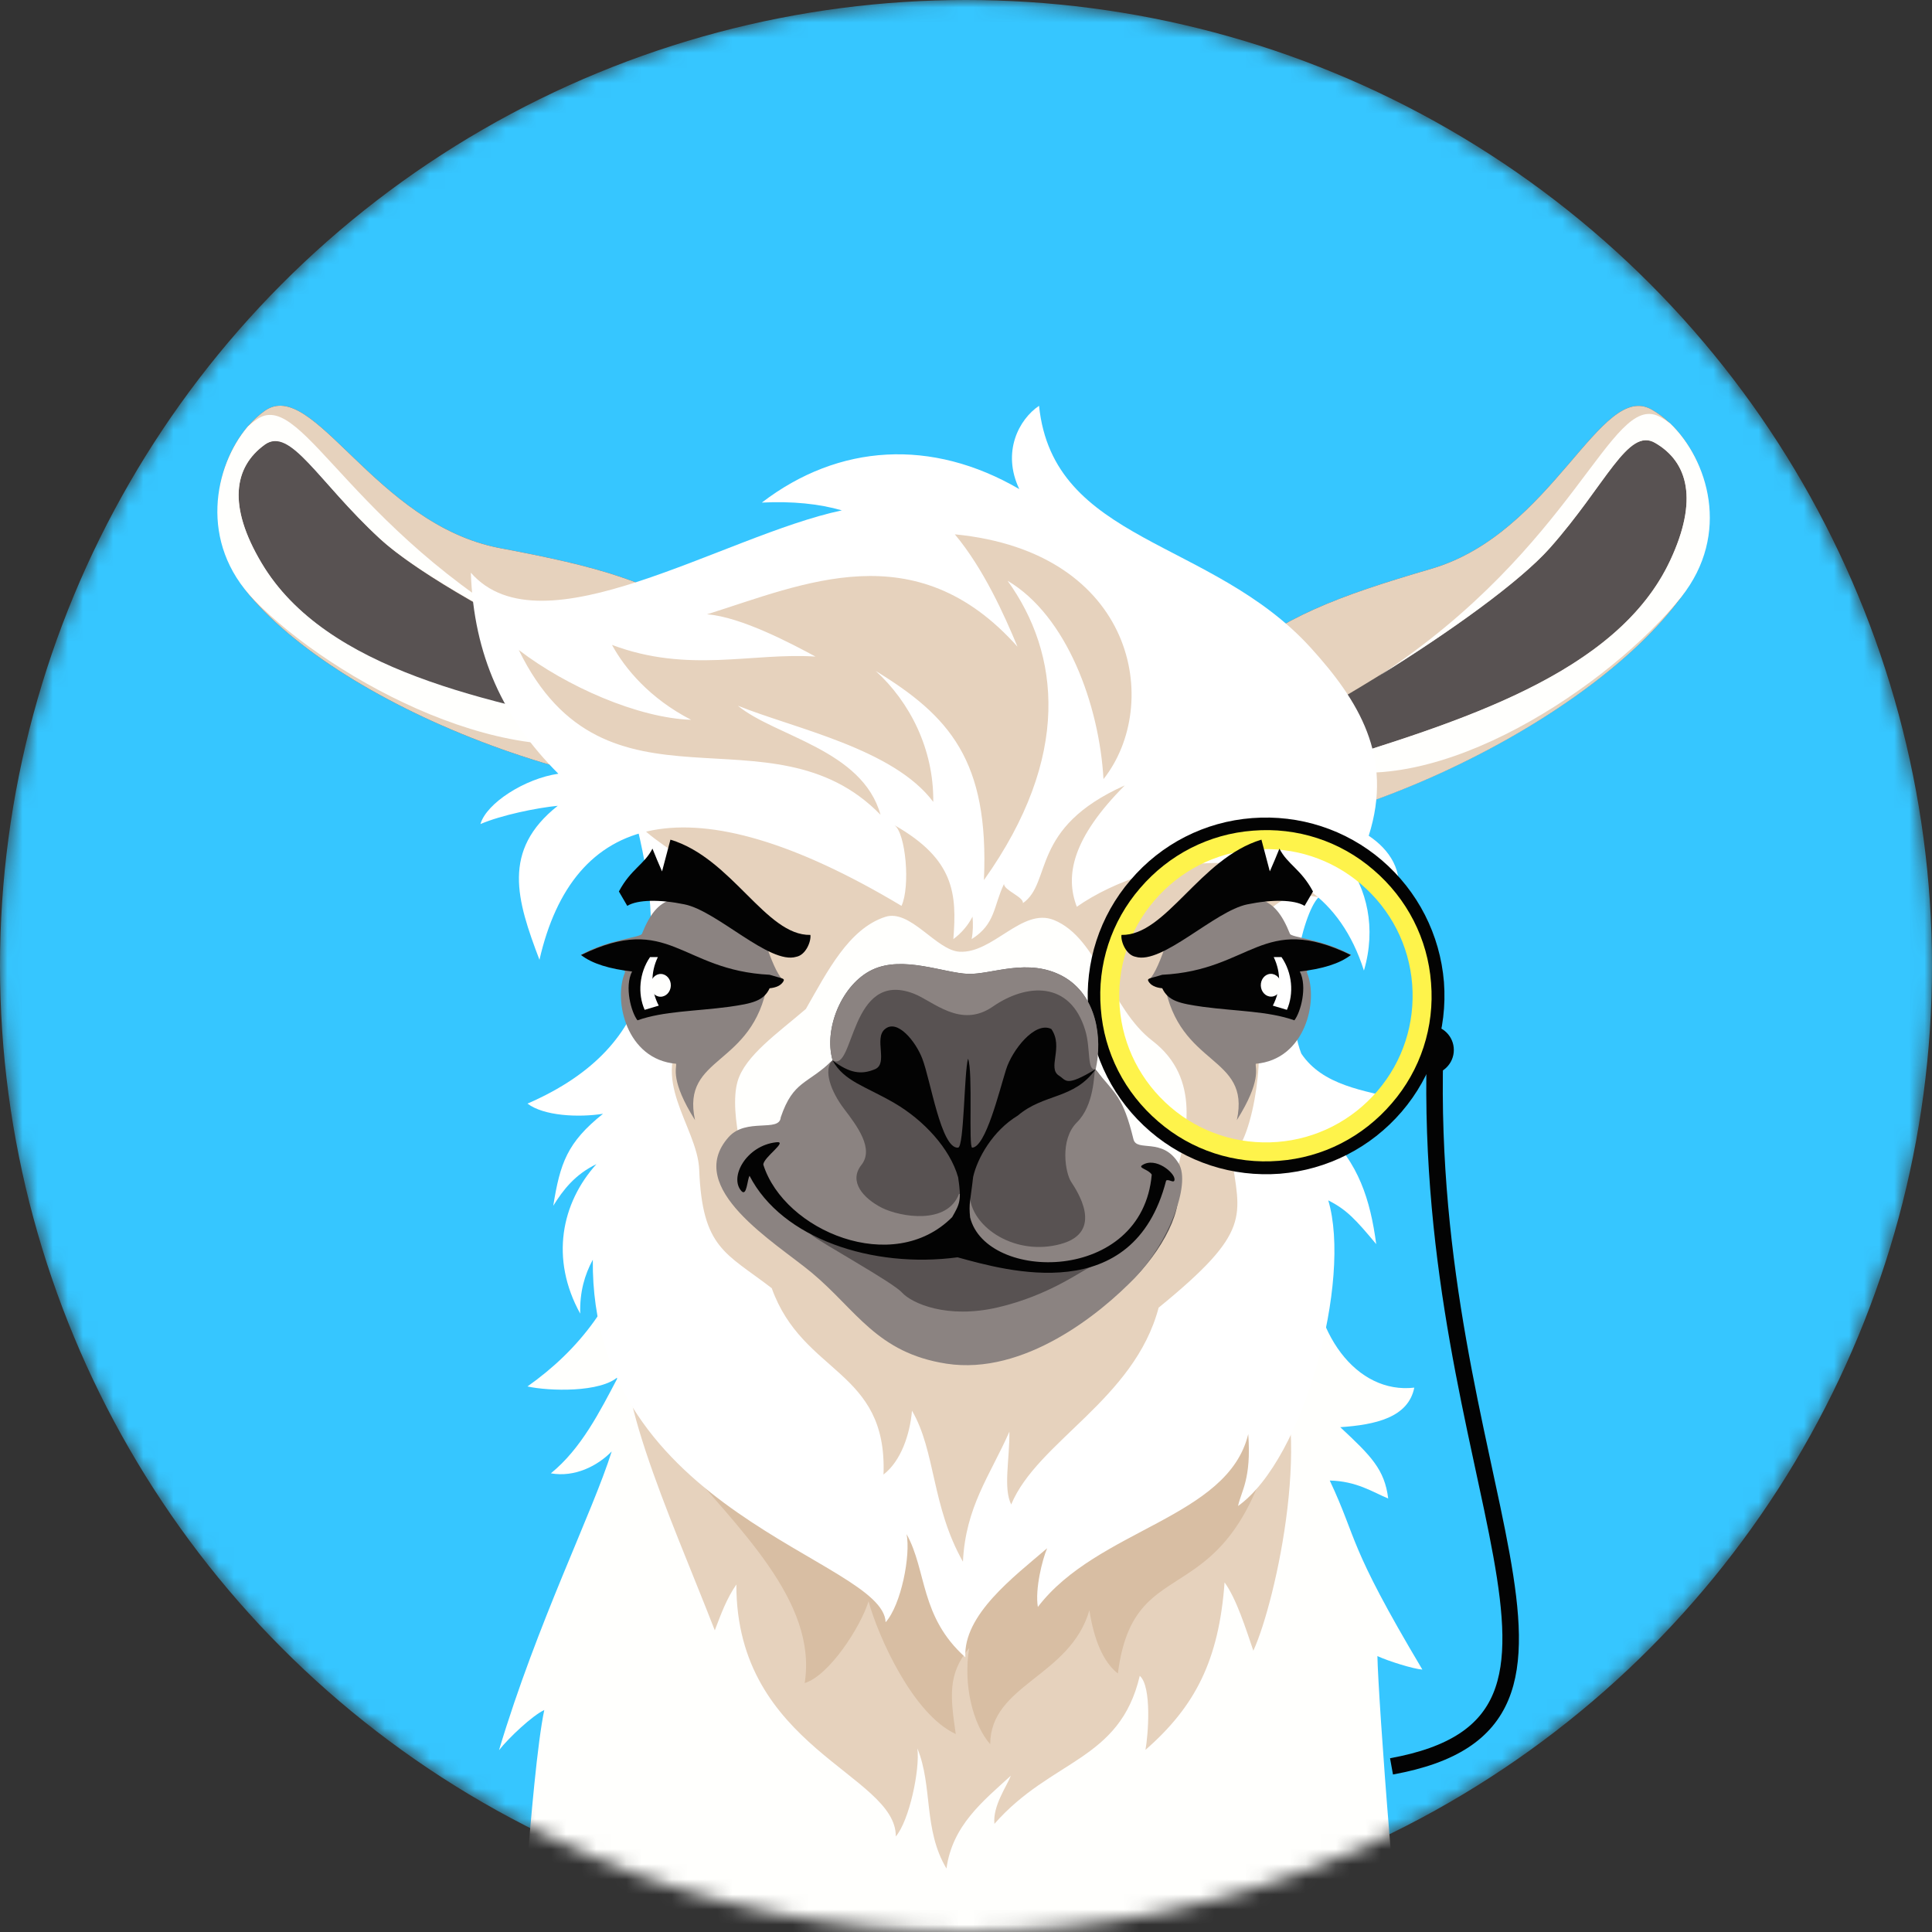 <svg width="128" height="128" viewBox="0 0 128 128" fill="none" xmlns="http://www.w3.org/2000/svg">
<rect x="0" y="0" width="128" height="128" fill="#333333" stroke="none"/>
<g clip-path="url(#clip0_2_3)">
<mask id="mask0_2_3" style="mask-type:alpha" maskUnits="userSpaceOnUse" x="0" y="0" width="128" height="128">
<circle cx="64" cy="64" r="64" fill="#0047FF"/>
</mask>
<g mask="url(#mask0_2_3)">
<circle cx="64" cy="64" r="64" fill="#36C6FF"/>
<path fill-rule="evenodd" clip-rule="evenodd" d="M74.44 55.748C76.326 51.54 79.126 48.324 81.012 44.115C85.142 40.82 88.458 39.55 94.831 37.684C102.913 35.322 106.03 25.178 109.445 27.143C112.602 28.95 115.025 34.568 111.391 39.55C105.236 47.986 87.246 56.859 74.44 55.748Z" fill="#585252"/>
<path fill-rule="evenodd" clip-rule="evenodd" d="M81.012 44.115C85.142 40.82 88.458 39.55 94.831 37.684C102.913 35.322 106.03 25.178 109.445 27.143C112.602 28.95 115.025 34.568 111.391 39.55C105.236 48.006 87.266 56.859 74.44 55.748C83.573 49.991 105.275 48.661 110.656 37.128C112.523 33.138 111.848 30.617 109.663 29.347C107.857 28.275 106.407 32.106 102.694 36.294C98.068 41.515 79.304 52.373 78.451 50.805C77.239 50.269 82.243 44.671 81.012 44.115Z" fill="#E6D2BD"/>
<path fill-rule="evenodd" clip-rule="evenodd" d="M110.656 28.057C113.138 30.439 114.707 35.361 111.391 39.55C106.745 45.346 95.209 53.167 87.246 50.745C96.638 47.847 107.142 44.671 110.656 37.128C112.523 33.138 111.848 30.617 109.663 29.347C107.857 28.275 106.407 32.106 102.694 36.294C100.689 38.557 96.023 41.892 91.317 44.81C104.441 36.215 106.705 26.032 109.902 27.58C110.14 27.699 110.398 27.858 110.656 28.057Z" fill="#FFFFFD"/>
<path fill-rule="evenodd" clip-rule="evenodd" d="M55.16 52.294C52.857 48.284 49.779 45.346 47.496 41.356C43.068 38.478 39.653 37.545 33.12 36.314C24.84 34.746 20.75 24.94 17.534 27.223C14.575 29.327 12.709 35.143 16.819 39.768C23.768 47.589 42.512 54.656 55.16 52.294Z" fill="#585252"/>
<path fill-rule="evenodd" clip-rule="evenodd" d="M47.496 41.356C43.068 38.478 39.653 37.545 33.12 36.314C24.84 34.746 20.75 24.94 17.534 27.223C14.575 29.327 12.709 35.143 16.819 39.768C23.768 47.589 42.512 54.656 55.16 52.294C45.51 47.45 23.768 48.244 17.315 37.287C15.071 33.496 15.488 30.935 17.553 29.446C19.261 28.215 21.048 31.868 25.158 35.679C30.261 40.423 49.997 49.416 50.692 47.768C51.844 47.113 46.324 42.031 47.496 41.356Z" fill="#E6D2BD"/>
<path fill-rule="evenodd" clip-rule="evenodd" d="M16.422 28.255C14.198 30.875 13.126 35.937 16.858 39.768C22.041 45.088 34.312 51.698 41.996 48.483C32.346 46.557 21.584 44.433 17.335 37.307C15.072 33.515 15.488 30.955 17.534 29.466C19.241 28.235 21.048 31.888 25.158 35.679C27.382 37.724 32.366 40.582 37.349 43.004C23.411 35.758 20.154 25.853 17.117 27.719C16.898 27.858 16.66 28.037 16.422 28.255Z" fill="#FFFFFD"/>
<path fill-rule="evenodd" clip-rule="evenodd" d="M86.869 82.863C71.203 80.521 57.86 83.816 42.174 81.494C40.884 86.238 38.362 89.434 34.947 91.856C36.377 92.173 39.812 92.272 40.963 91.201C39.732 93.543 38.501 95.984 36.496 97.612C38.064 97.89 39.573 97.136 40.526 96.163C39.256 100.213 35.602 107.478 33.061 115.954C33.716 115.12 35.285 113.651 36.059 113.294C35.145 117.681 34.391 132.512 33.716 136.363H93.68C92.588 130.468 91.297 112.262 91.257 109.721C91.992 110.058 93.64 110.574 94.236 110.614C89.232 102.217 89.987 102.098 88.1 98.089C89.887 98.128 90.96 98.863 91.972 99.28C91.734 97.354 90.84 96.461 88.795 94.555C91.118 94.396 93.302 93.92 93.7 91.935C89.907 92.372 86.81 88.382 86.869 82.863Z" fill="#FFFFFD"/>
<path fill-rule="evenodd" clip-rule="evenodd" d="M41.837 87.35C39.95 90.863 44.378 100.352 47.357 108.014C47.774 106.922 48.131 105.929 48.786 104.977C48.766 115.815 59.389 117.542 59.349 121.671C60.243 120.619 60.958 117.244 60.779 115.835C61.812 118.356 61.156 121.194 62.705 123.795C63.102 120.936 65.108 119.348 66.974 117.641C66.696 118.356 65.763 119.646 65.882 120.837C69.654 116.53 74.181 116.688 75.512 111.031C76.326 111.726 76.068 115.001 75.889 115.934C79.185 113.056 80.754 109.999 81.131 104.838C81.925 105.929 82.561 107.974 83.037 109.364C84.546 106.088 87.187 94.059 84.129 89.612C81.766 82.268 41.817 87.369 41.837 87.35Z" fill="#E6D2BD"/>
<path fill-rule="evenodd" clip-rule="evenodd" d="M44.815 96.381C58.357 94.138 71.898 91.895 85.44 89.652C82.858 108.867 75.274 101.304 74.062 110.872C73.109 110.138 72.474 108.649 72.176 106.684C70.885 111.11 65.624 111.587 65.604 115.557C64.472 114.286 63.797 111.627 64.214 109.185C62.745 110.932 62.983 112.5 63.321 114.882C60.501 113.592 58.198 108.47 57.543 106.088C57.026 107.776 54.941 111.011 53.313 111.507C54.167 106.088 48.925 101.284 44.815 96.381Z" fill="#D8BEA3"/>
<path fill-rule="evenodd" clip-rule="evenodd" d="M62.943 45.068C56.053 45.148 40.983 49.912 42.055 54.16C44.1 62.179 43.961 69.206 34.947 73.117C36.019 73.931 38.303 74.05 39.95 73.792C37.568 75.697 37.111 77.067 36.654 79.886C37.31 78.834 38.084 77.821 39.514 77.127C37.191 79.707 36.436 83.399 38.441 87.032C38.402 85.583 38.739 84.451 39.275 83.459C39.117 100.272 58.555 103.329 58.674 107.478C59.707 106.327 60.342 103.031 60.064 101.642C61.414 104.064 60.938 107.101 63.956 109.8C63.817 106.982 67.153 104.48 69.376 102.575C69.059 103.309 68.562 105.294 68.761 106.465C72.712 101.285 81.349 100.59 82.7 95.012C82.918 98.009 82.223 98.803 82.025 99.776C86.412 96.64 89.57 84.789 88.001 79.528C89.192 80.124 89.808 80.779 91.178 82.427C90.781 79.449 90.006 77.067 87.802 74.963C89.709 75.281 91.853 74.09 92.905 72.859C90.324 72.263 87.624 71.906 86.214 69.802C84.923 66.467 86.274 60.552 87.346 59.46C80.317 48.959 75.969 44.393 62.943 45.068Z" fill="white"/>
<path fill-rule="evenodd" clip-rule="evenodd" d="M62.943 45.068C56.073 45.148 40.983 49.912 42.055 54.16C42.432 55.649 49.501 59.003 49.7 60.393C50.156 63.886 47.218 65.514 45.57 68.214C42.849 71.37 46.205 74.626 46.324 77.484C46.523 82.725 48.091 83.002 51.129 85.345C53.194 91.101 58.794 90.704 58.535 97.692C59.687 96.798 60.283 95.052 60.422 93.463C61.99 96.143 61.712 99.776 63.797 103.468C63.976 99.816 65.584 97.771 66.875 94.853C66.894 96.699 66.458 98.585 66.994 99.677C68.721 95.508 75.154 92.729 76.763 86.635C82.997 81.553 82.163 80.62 81.588 76.571C83.117 75.539 83.97 68.849 82.997 67.42C81.707 64.085 83.196 58.388 87.385 59.46C80.317 48.959 75.969 44.393 62.943 45.068Z" fill="#E6D2BD"/>
<path fill-rule="evenodd" clip-rule="evenodd" d="M69.813 60.949C67.709 60.115 65.783 63.192 63.559 63.053C62.01 62.953 60.303 60.194 58.635 60.75C56.232 61.544 54.822 64.343 53.393 66.844C51.526 68.452 49.362 69.941 48.866 71.648C48.25 73.792 49.521 78.119 50.156 79.29C59.349 80.025 68.622 77.385 77.815 78.119C78.649 75.261 79.582 71.45 76.366 68.968C73.526 66.805 72.772 62.14 69.813 60.949Z" fill="#FFFFFD"/>
<path fill-rule="evenodd" clip-rule="evenodd" d="M51.904 64.978C50.97 64.005 50.494 61.127 49.441 59.698C48.786 58.805 47.595 58.328 46.404 58.805C46.94 58.825 47.337 59.301 47.654 59.599C44.775 59.321 43.604 59.182 42.532 61.862C42.452 62.12 40.348 62.219 38.461 63.271C39.454 63.946 41.479 63.787 41.4 64.442C40.626 66.288 41.499 70.199 44.795 70.477C44.835 70.775 44.398 71.588 46.046 74.209C45.113 69.881 49.878 70.735 50.851 65.137C51.209 64.939 51.586 65.137 51.904 64.978Z" fill="#8B8381"/>
<path fill-rule="evenodd" clip-rule="evenodd" d="M59.27 54.676C63.241 56.939 63.4 59.222 63.162 62.219C63.718 61.802 64.135 61.306 64.433 60.73C64.472 61.227 64.472 61.723 64.373 62.219C65.961 61.227 65.822 60.016 66.517 58.567C66.517 58.983 67.848 59.44 67.768 59.837C69.734 58.467 68.205 54.855 74.519 52.036C71.044 55.529 70.548 58.011 71.342 60.075C76.227 56.661 87.227 54.418 90.364 64.303C91.198 61.465 90.543 58.864 89.192 57.078C90.562 57.356 91.635 58.209 92.528 59.559C93.064 57.733 92.032 56.264 90.681 55.371C92.349 50.13 89.987 46.379 86.83 42.905C80.257 35.679 69.774 35.957 68.84 26.885C67.51 27.779 66.359 29.942 67.53 32.404C61.732 29.029 55.577 29.387 50.474 33.297C52.499 33.198 54.266 33.377 55.775 33.813C47.913 35.481 35.9 43.322 31.194 37.942C31.393 43.441 33.339 47.609 36.992 51.262C34.788 51.579 32.227 53.207 31.83 54.596C33.219 54.001 35.543 53.525 36.952 53.386C33.219 56.343 34.232 59.619 35.741 63.589C37.945 53.961 45.53 51.52 59.727 60.016C60.322 58.725 60.005 55.212 59.27 54.676Z" fill="white"/>
<path fill-rule="evenodd" clip-rule="evenodd" d="M58.019 44.453C62.884 47.431 65.544 50.368 65.187 58.309C71.005 50.13 70.23 43.302 66.756 38.478C70.687 40.8 72.831 46.716 73.109 51.619C77.001 46.696 75.274 36.572 63.261 35.401C65.167 37.684 66.537 40.741 67.411 42.845C60.66 35.262 53.234 38.696 46.84 40.701C49.104 40.86 52.559 42.706 54.028 43.5C49.839 43.222 45.609 44.632 40.546 42.726C41.4 44.294 43.048 46.279 45.788 47.689C42.274 47.569 37.528 45.485 34.371 43.063C40.149 54.914 51.05 46.498 58.337 53.981C57.126 49.654 51.367 48.8 48.886 46.756C52.618 48.264 59.191 49.594 61.831 53.128C61.871 49.614 60.263 46.498 58.019 44.453Z" fill="#E6D2BD"/>
<path d="M95.07 69.842C94.315 98.367 108.532 114.068 92.191 117.026" stroke="#030303" stroke-width="1.094"/>
<path d="M94.692 71.191C95.591 71.191 96.32 70.463 96.32 69.564C96.32 68.665 95.591 67.936 94.692 67.936C93.793 67.936 93.064 68.665 93.064 69.564C93.064 70.463 93.793 71.191 94.692 71.191Z" fill="#030303"/>
<path fill-rule="evenodd" clip-rule="evenodd" d="M82.958 54.2C86.095 53.961 89.172 54.954 91.555 56.998C93.938 59.043 95.407 61.921 95.665 65.058C95.903 68.194 94.911 71.271 92.866 73.653C90.82 76.035 87.941 77.504 84.804 77.762C81.667 78 78.589 77.008 76.207 74.963C73.824 72.918 72.355 70.04 72.097 66.904C71.858 63.767 72.851 60.691 74.896 58.309C76.941 55.907 79.82 54.438 82.958 54.2ZM83.057 55.549C80.277 55.768 77.736 57.058 75.929 59.182C74.122 61.306 73.228 64.025 73.447 66.785C73.665 69.564 74.956 72.105 77.08 73.911C79.205 75.717 81.925 76.611 84.685 76.392C87.465 76.174 90.006 74.884 91.813 72.76C93.62 70.636 94.514 67.916 94.295 65.157C94.077 62.378 92.786 59.837 90.662 58.031C88.557 56.204 85.837 55.331 83.057 55.549Z" fill="#030303"/>
<path fill-rule="evenodd" clip-rule="evenodd" d="M83.017 55.033C85.936 54.795 88.795 55.728 90.999 57.634C93.223 59.539 94.593 62.199 94.811 65.117C95.05 68.035 94.117 70.894 92.21 73.097C90.304 75.32 87.644 76.69 84.725 76.908C81.806 77.147 78.947 76.213 76.743 74.308C74.519 72.402 73.149 69.742 72.931 66.824C72.692 63.906 73.626 61.048 75.532 58.844C77.438 56.621 80.099 55.252 83.017 55.033ZM83.117 56.284C80.535 56.482 78.172 57.693 76.485 59.658C74.797 61.623 73.983 64.144 74.181 66.725C74.38 69.306 75.591 71.668 77.557 73.355C79.523 75.042 82.044 75.856 84.626 75.658C87.207 75.459 89.57 74.248 91.257 72.283C92.945 70.318 93.759 67.797 93.561 65.216C93.362 62.636 92.151 60.274 90.185 58.586C88.219 56.899 85.698 56.085 83.117 56.284Z" fill="#FEF34B"/>
<path fill-rule="evenodd" clip-rule="evenodd" d="M70.449 64.7C68.126 63.41 65.683 64.581 64.135 64.522C62.526 64.462 59.826 63.291 57.801 64.244C55.775 65.197 54.564 68.154 55.16 70.239C53.492 71.866 52.559 73.673 52.34 76.412C52.261 77.424 50.593 77.127 49.878 78.695C49.044 80.481 52.003 82.169 54.386 84.154C57.344 86.615 58.019 87.965 62.645 88.68C67.788 89.474 72.911 87.012 75.194 84.63C77.378 82.367 78.649 79.509 77.795 78.119C76.723 76.353 75.016 77.385 74.797 76.511C74.102 73.673 73.923 72.501 72.553 70.814C73.05 68.79 72.672 65.951 70.449 64.7Z" fill="#585252"/>
<path fill-rule="evenodd" clip-rule="evenodd" d="M55.16 70.239C53.492 71.866 52.559 71.569 51.725 74.03C51.645 75.042 49.422 74.03 48.27 75.34C45.272 78.715 51.387 82.327 53.77 84.312C56.728 86.774 58.079 89.632 62.705 90.347C67.848 91.141 72.911 87.032 75.194 84.65C77.378 82.387 78.927 78.477 78.093 77.087C77.021 75.32 75.313 76.353 75.095 75.479C74.4 72.641 73.923 72.521 72.553 70.834C72.474 71.191 72.494 73.236 71.342 74.367C70.191 75.519 70.588 77.722 70.965 78.298C71.322 78.854 73.228 81.633 70.25 82.427C67.292 83.221 64.472 81.375 64.254 79.33L63.539 79.092C62.765 81.156 59.687 80.64 58.436 80.025C57.185 79.39 56.212 78.278 57.066 77.186C57.92 76.114 56.808 74.626 55.914 73.454C55.041 72.303 54.525 70.874 55.16 70.239Z" fill="#8B8381"/>
<path fill-rule="evenodd" clip-rule="evenodd" d="M53.671 81.752C54.286 82.288 59.151 84.948 59.766 85.642C60.402 86.337 62.725 87.409 66.12 86.615C69.516 85.821 71.6 84.213 72.236 83.955C72.851 83.677 71.759 83.836 70.826 84.015C69.893 84.193 65.763 83.915 63.777 82.804C63.599 82.705 56.331 83.161 53.671 81.752Z" fill="#585252"/>
<path fill-rule="evenodd" clip-rule="evenodd" d="M70.449 64.7C68.126 63.41 65.683 64.581 64.135 64.522C62.526 64.462 59.826 63.291 57.801 64.244C55.775 65.197 54.564 68.154 55.16 70.239C56.609 71.152 56.272 64.184 60.541 65.832C61.831 66.328 63.638 68.174 65.783 66.685C68.026 65.137 70.905 64.978 71.898 68.254C72.275 69.464 71.997 70.993 72.593 70.834C73.05 68.79 72.672 65.951 70.449 64.7Z" fill="#8B8381"/>
<path fill-rule="evenodd" clip-rule="evenodd" d="M59.25 73.077C57.304 71.946 55.934 71.648 55.16 70.258C56.272 71.092 57.046 71.231 57.979 70.834C58.853 70.457 57.9 68.809 58.615 68.194C59.449 67.46 60.68 69.028 61.097 70.12C61.653 71.529 62.347 76.134 63.479 76.035C63.876 75.975 63.876 71.033 64.135 70.139C64.472 70.993 64.154 76.035 64.412 76.035C65.306 75.995 66.2 72.303 66.656 70.854C67.053 69.584 68.562 67.638 69.654 68.174C70.488 69.385 69.357 70.775 70.171 71.271C70.647 71.569 70.588 72.045 72.593 70.834C71.144 72.859 69.178 72.422 67.431 73.911C65.783 74.903 64.75 76.73 64.472 77.98C64.293 79.588 64.174 79.707 64.273 80.66C65.346 84.948 75.671 85.067 76.306 77.821C76.088 77.464 75.353 77.385 75.691 77.186C76.564 76.63 77.835 77.702 77.815 78.139C77.815 78.457 77.418 78.079 77.259 78.219C75.095 86.635 66.696 84.193 63.44 83.3C57.821 84.055 51.804 82.069 49.66 77.901C49.501 78.159 49.481 79.29 49.124 78.913C48.29 78 49.441 75.896 51.427 75.678C52.261 75.578 50.553 76.69 50.573 77.166C51.963 81.553 59.171 84.571 63.082 80.64C63.579 79.767 63.718 79.548 63.479 78C62.943 76.094 61.196 74.209 59.25 73.077Z" fill="#030303"/>
<path fill-rule="evenodd" clip-rule="evenodd" d="M50.99 64.581C51.745 64.82 51.983 64.8 51.923 64.978C51.765 65.296 51.407 65.435 50.99 65.475C50.593 66.328 49.819 66.487 48.29 66.705C46.066 67.003 43.981 66.983 42.234 67.599C41.817 67.063 41.36 65.375 41.877 64.363C40.427 64.204 39.216 63.847 38.501 63.271C44.339 60.432 45.073 64.284 50.99 64.581Z" fill="#030303"/>
<path fill-rule="evenodd" clip-rule="evenodd" d="M43.644 66.626C43.108 65.594 43.088 64.442 43.584 63.41H43.068C42.353 64.442 42.234 65.832 42.71 66.904L43.644 66.626Z" fill="white"/>
<path d="M44.444 65.307C44.459 64.891 44.17 64.542 43.797 64.528C43.425 64.514 43.11 64.841 43.095 65.257C43.08 65.673 43.369 66.022 43.742 66.036C44.114 66.049 44.429 65.723 44.444 65.307Z" fill="#FFFFFD"/>
<path fill-rule="evenodd" clip-rule="evenodd" d="M52.757 63.39C53.393 63.271 53.75 62.358 53.691 61.941C50.732 62.001 48.508 56.859 44.418 55.629C44.239 56.324 44.041 57.038 43.862 57.733C43.644 57.237 43.425 56.721 43.227 56.224C42.691 57.276 41.797 57.574 41.003 59.063C41.182 59.38 41.38 59.698 41.559 60.016C42.234 59.599 43.723 59.579 45.351 59.916C47.516 60.353 50.99 63.926 52.757 63.39Z" fill="#030303"/>
<path fill-rule="evenodd" clip-rule="evenodd" d="M76.088 64.978C77.021 64.005 77.497 61.127 78.55 59.698C79.205 58.805 80.396 58.328 81.588 58.805C81.052 58.825 80.654 59.301 80.337 59.599C83.216 59.321 84.387 59.182 85.46 61.862C85.539 62.12 87.644 62.219 89.53 63.271C88.537 63.946 86.512 63.787 86.591 64.442C87.366 66.288 86.492 70.199 83.196 70.477C83.156 70.775 83.593 71.588 81.945 74.209C82.878 69.881 78.113 70.735 77.14 65.137C76.783 64.939 76.405 65.137 76.088 64.978Z" fill="#8B8381"/>
<path fill-rule="evenodd" clip-rule="evenodd" d="M77.001 64.581C76.246 64.82 76.008 64.8 76.068 64.978C76.227 65.296 76.584 65.435 77.001 65.475C77.398 66.328 78.172 66.487 79.701 66.705C81.925 67.003 84.01 66.983 85.757 67.599C86.174 67.063 86.631 65.375 86.115 64.363C87.564 64.204 88.775 63.847 89.49 63.271C83.653 60.432 82.918 64.284 77.001 64.581Z" fill="#030303"/>
<path fill-rule="evenodd" clip-rule="evenodd" d="M84.328 66.626C84.864 65.594 84.884 64.442 84.387 63.41H84.903C85.618 64.442 85.737 65.832 85.261 66.904L84.328 66.626Z" fill="white"/>
<path d="M84.234 66.029C84.607 66.015 84.897 65.667 84.881 65.25C84.866 64.834 84.552 64.508 84.179 64.521C83.806 64.535 83.517 64.884 83.532 65.3C83.547 65.716 83.862 66.043 84.234 66.029Z" fill="#FFFFFD"/>
<path fill-rule="evenodd" clip-rule="evenodd" d="M75.234 63.39C74.599 63.271 74.241 62.358 74.301 61.941C77.259 62.001 79.483 56.859 83.573 55.629C83.752 56.324 83.951 57.038 84.129 57.733C84.348 57.237 84.566 56.721 84.765 56.224C85.301 57.276 86.194 57.574 86.988 59.063C86.81 59.38 86.611 59.698 86.432 60.016C85.757 59.599 84.268 59.579 82.64 59.916C80.476 60.353 77.001 63.926 75.234 63.39Z" fill="#030303"/>
</g>
</g>
<defs>
<clipPath id="clip0_2_3">
<rect width="128" height="128" fill="white"/>
</clipPath>
</defs>
</svg>
